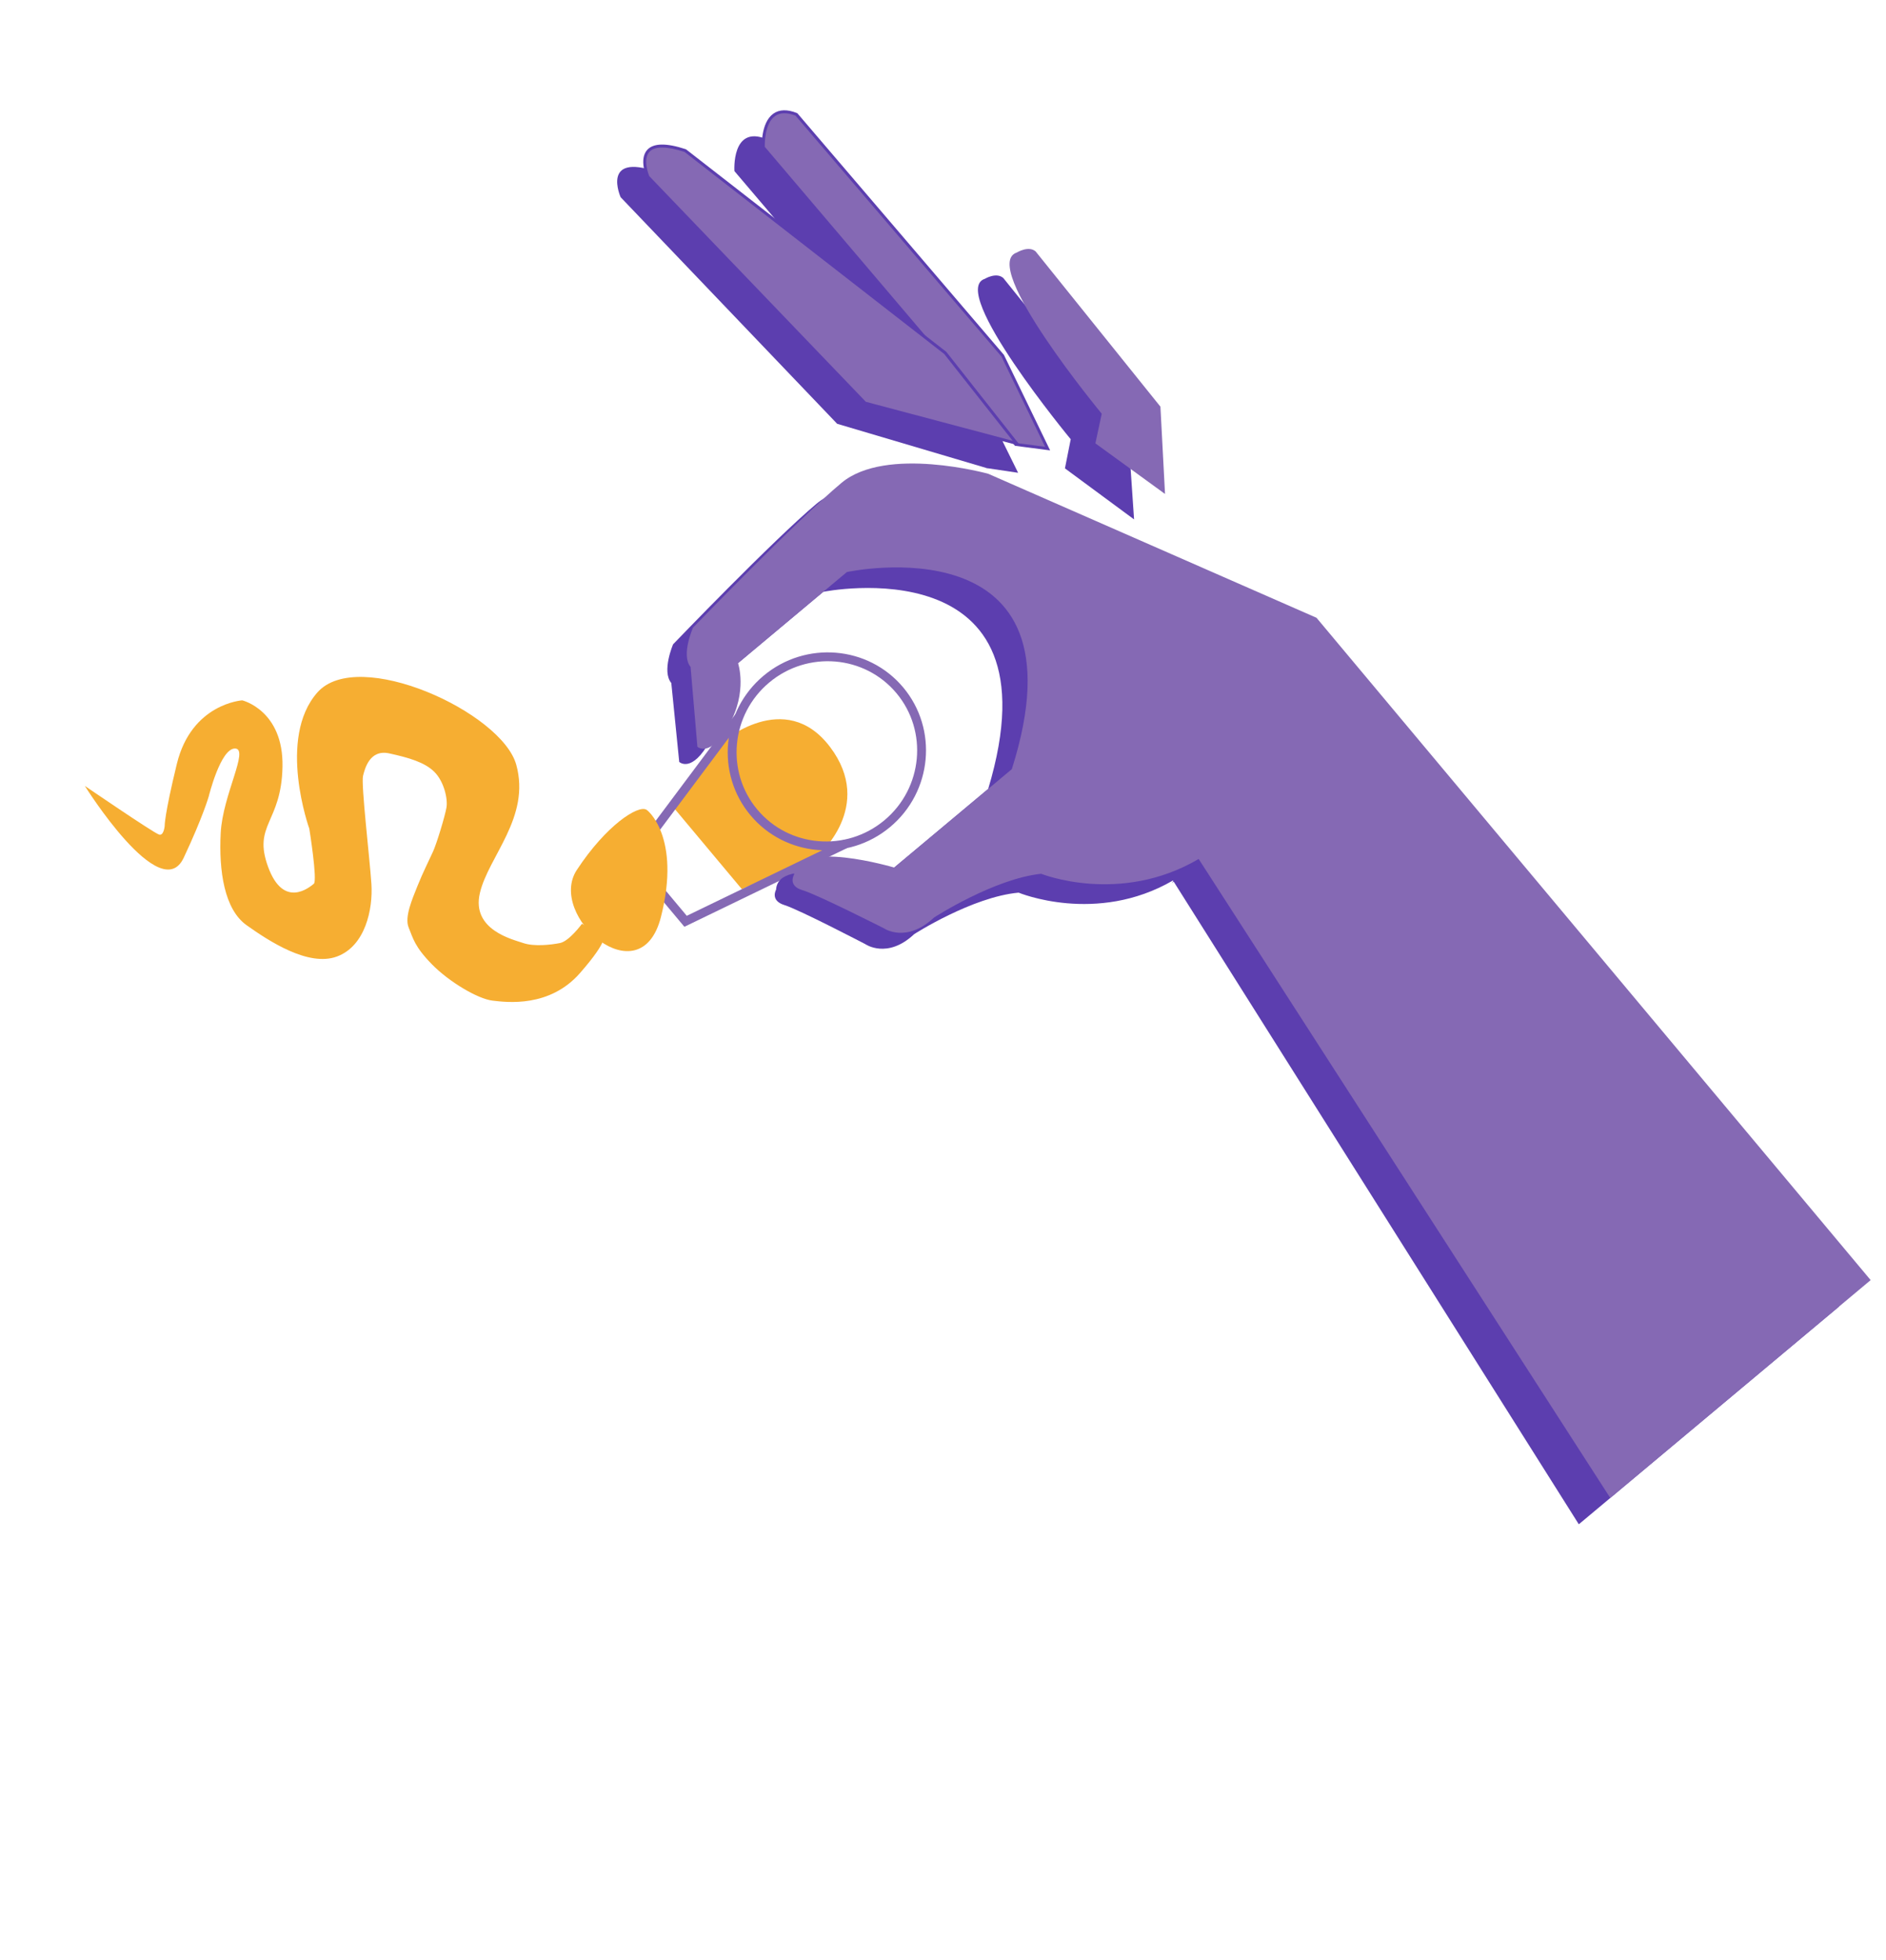 <svg width="457" height="475" viewBox="0 0 457 475" fill="none" xmlns="http://www.w3.org/2000/svg">
<g clip-path="url(#clip0)">
<path d="M163.161 195.604L174.853 179.966C174.853 179.966 190.157 166.491 201.128 180.986C212.098 195.48 198.119 207.364 198.119 207.364L179.76 215.443L163.161 195.604Z" fill="#F6AE32"/>
<path d="M181.851 197.541C173.396 187.435 174.819 172.267 185.024 163.729C195.228 155.191 210.409 156.466 218.865 166.572C227.321 176.678 225.9 191.846 215.694 200.385C205.488 208.924 190.308 207.648 181.851 197.541ZM217.216 167.951C209.518 158.751 195.695 157.593 186.399 165.37C177.104 173.148 175.805 186.958 183.503 196.159C191.201 205.36 205.025 206.519 214.319 198.742C223.615 190.965 224.914 177.152 217.216 167.951Z" fill="#8569B4"/>
<path d="M165.834 224.564L152.025 208.06L178.21 173.033L179.928 174.313L154.761 207.977L166.412 221.902L204.391 203.526L205.319 205.457L165.834 224.564Z" fill="#8569B4"/>
<path d="M164.586 184.619C164.586 184.619 167.653 187.496 172.012 179.541C176.37 171.585 173.939 164.773 173.939 164.773L199.488 143.397C199.488 143.397 257.352 131.726 239.45 191.158L211.849 214.251C211.849 214.251 188.57 206.965 188.054 215.563C188.054 215.563 186.522 218.206 190.085 219.306C193.648 220.407 209.677 228.769 209.677 228.769C209.677 228.769 214.992 232.488 221.524 226.342C221.524 226.342 235.562 217.318 246.819 216.291C246.819 216.291 265.644 224.133 284.225 213.343L382.565 369.341L445.619 316.584L311.341 156.098L232.74 120.432C232.74 120.432 208.362 113.27 197.856 122.061C187.35 130.851 163.097 156.117 163.097 156.117C163.097 156.117 160.282 162.654 162.664 165.501L164.586 184.619Z" fill="#5C3EAF"/>
<path d="M246.7 114.558L239.107 113.429L177.958 41.457C177.958 41.457 177.201 30.194 185.706 33.699L235.668 92.177L246.7 114.558Z" fill="#5C3EAF"/>
<path d="M239.226 113.444L239.108 113.426L202.855 102.688L150.384 47.782C150.384 47.782 145.552 36.916 159.143 41.622L221.738 90.982L239.226 113.444Z" fill="#5C3EAF"/>
<path d="M258.048 113.49L259.447 106.431C259.447 106.431 229.683 70.436 238.644 67.555C238.644 67.555 241.422 65.868 243.116 67.369L273.377 104.959L274.797 125.853L258.048 113.49Z" fill="#5C3EAF"/>
<path d="M283.987 213.953C295.14 204.622 302.204 200.55 301.313 187.895L283.987 213.953Z" fill="#5C3EAF"/>
<path d="M168.987 180.938C168.987 180.938 172.067 183.803 176.636 175.673C181.205 167.543 178.836 160.677 178.836 160.677L205.215 138.606C205.215 138.606 264.372 125.852 245.177 186.367L216.679 210.21C216.679 210.21 193.072 203.199 192.408 211.921C192.408 211.921 190.803 214.624 194.418 215.682C198.032 216.739 214.233 224.958 214.233 224.958C214.233 224.958 219.59 228.642 226.345 222.309C226.345 222.309 240.796 212.939 252.284 211.719C252.284 211.719 271.343 219.365 290.452 208.133L390.191 362.962L453.281 310.174L319.003 149.688L239.47 114.801C239.47 114.801 214.741 107.934 203.894 117.009C193.047 126.085 167.926 152.077 167.926 152.077C167.926 152.077 164.952 158.748 167.334 161.594L168.987 180.938Z" fill="#8569B4"/>
<path d="M253.846 108.689L246.135 107.687L184.96 35.708C184.96 35.708 184.369 24.306 192.979 27.723L242.961 86.185L253.846 108.689Z" fill="#8569B4"/>
<path d="M184.608 35.849L184.602 35.729C184.589 35.485 184.328 29.741 187.378 27.549C188.826 26.509 190.755 26.454 193.113 27.39L193.195 27.422L193.253 27.491L243.263 85.988L254.457 109.13L245.951 108.023L245.861 107.919L184.608 35.849ZM192.766 28.025C190.687 27.218 189.015 27.253 187.795 28.129C185.283 29.933 185.293 34.756 185.313 35.572L246.319 107.351L253.234 108.249L242.66 86.386L192.766 28.025Z" fill="#5C3EAF"/>
<path d="M246.334 107.434L209.614 97.678L157.017 42.875C157.017 42.875 152.266 31.941 166.041 36.493L229.043 85.513L246.334 107.434Z" fill="#8569B4"/>
<path d="M156.715 43.076L156.691 43.018C156.612 42.836 154.785 38.552 156.841 36.302C158.345 34.657 161.48 34.608 166.158 36.152L166.266 36.209L229.303 85.255L229.329 85.289L247.284 108.055L209.426 97.996L209.357 97.925L156.715 43.076ZM165.871 36.814C161.58 35.404 158.639 35.394 157.368 36.783C155.735 38.568 157.122 42.179 157.323 42.675L209.804 97.358L245.387 106.811L228.79 85.769L165.871 36.814Z" fill="#5C3EAF"/>
<path d="M265.427 107.428L266.966 100.251C266.966 100.251 237.208 64.25 246.387 61.188C246.387 61.188 249.246 59.433 250.947 60.927L281.186 98.537L282.299 119.688L265.427 107.428Z" fill="#8569B4"/>
<path d="M20.553 190.421C20.553 190.421 38.909 219.783 44.517 207.836C49.215 197.833 50.59 192.942 50.59 192.942C50.59 192.942 53.436 181.316 56.948 181.369C60.461 181.422 53.965 192.567 53.48 201.83C52.994 211.092 54.383 220.368 59.746 224.176C65.11 227.986 74.7 234.314 81.619 231.778C88.538 229.242 90.396 220.268 89.997 214.18C89.6 208.092 87.455 189.998 87.97 187.983C88.399 186.301 89.556 181.508 94.319 182.55C99.082 183.592 102.924 184.707 105.257 187.035C107.59 189.362 108.541 193.567 108.185 195.66C107.828 197.755 105.848 204.299 104.934 206.325C104.021 208.352 102.449 211.441 101.165 214.665C99.882 217.887 97.975 222.209 99.027 224.754C100.078 227.297 100.424 229.324 104.628 233.626C108.832 237.928 115.78 242.024 119.31 242.45C122.841 242.877 133.197 244.187 140.558 235.758C147.919 227.33 146.129 226.649 146.129 226.649L141.015 223.841C141.015 223.841 137.941 228.046 135.702 228.499C133.462 228.952 129.371 229.388 126.807 228.508C124.242 227.629 114.204 225.326 116.275 216.419C118.345 207.513 128.617 198.047 125.097 185.306C121.577 172.567 86.74 156.654 76.912 167.777C67.084 178.9 74.948 200.789 74.948 200.789C74.948 200.789 76.977 213.385 76.037 214.147C75.098 214.908 68.747 220.367 64.971 210.073C61.194 199.778 68.192 199.435 68.453 185.769C68.714 172.103 58.699 169.694 58.699 169.694C58.699 169.694 46.419 170.46 42.851 185.099C39.794 197.641 39.9 200.171 39.9 200.171C39.9 200.171 39.674 202.69 38.465 202.191C36.687 201.456 20.553 190.421 20.553 190.421Z" fill="#F6AE32"/>
<path d="M156.591 196.18C156.693 196.048 165.142 202.66 160.145 222.217C155.152 241.754 132.485 221.873 139.777 210.78C146.941 199.884 154.599 195.056 156.591 196.18Z" fill="#F6AE32"/>
</g>
<defs>
<clipPath id="clip0">
<rect width="400.44" height="260.733" fill="white" transform="translate(199.97) rotate(50.081)"/>
</clipPath>
</defs>
</svg>
